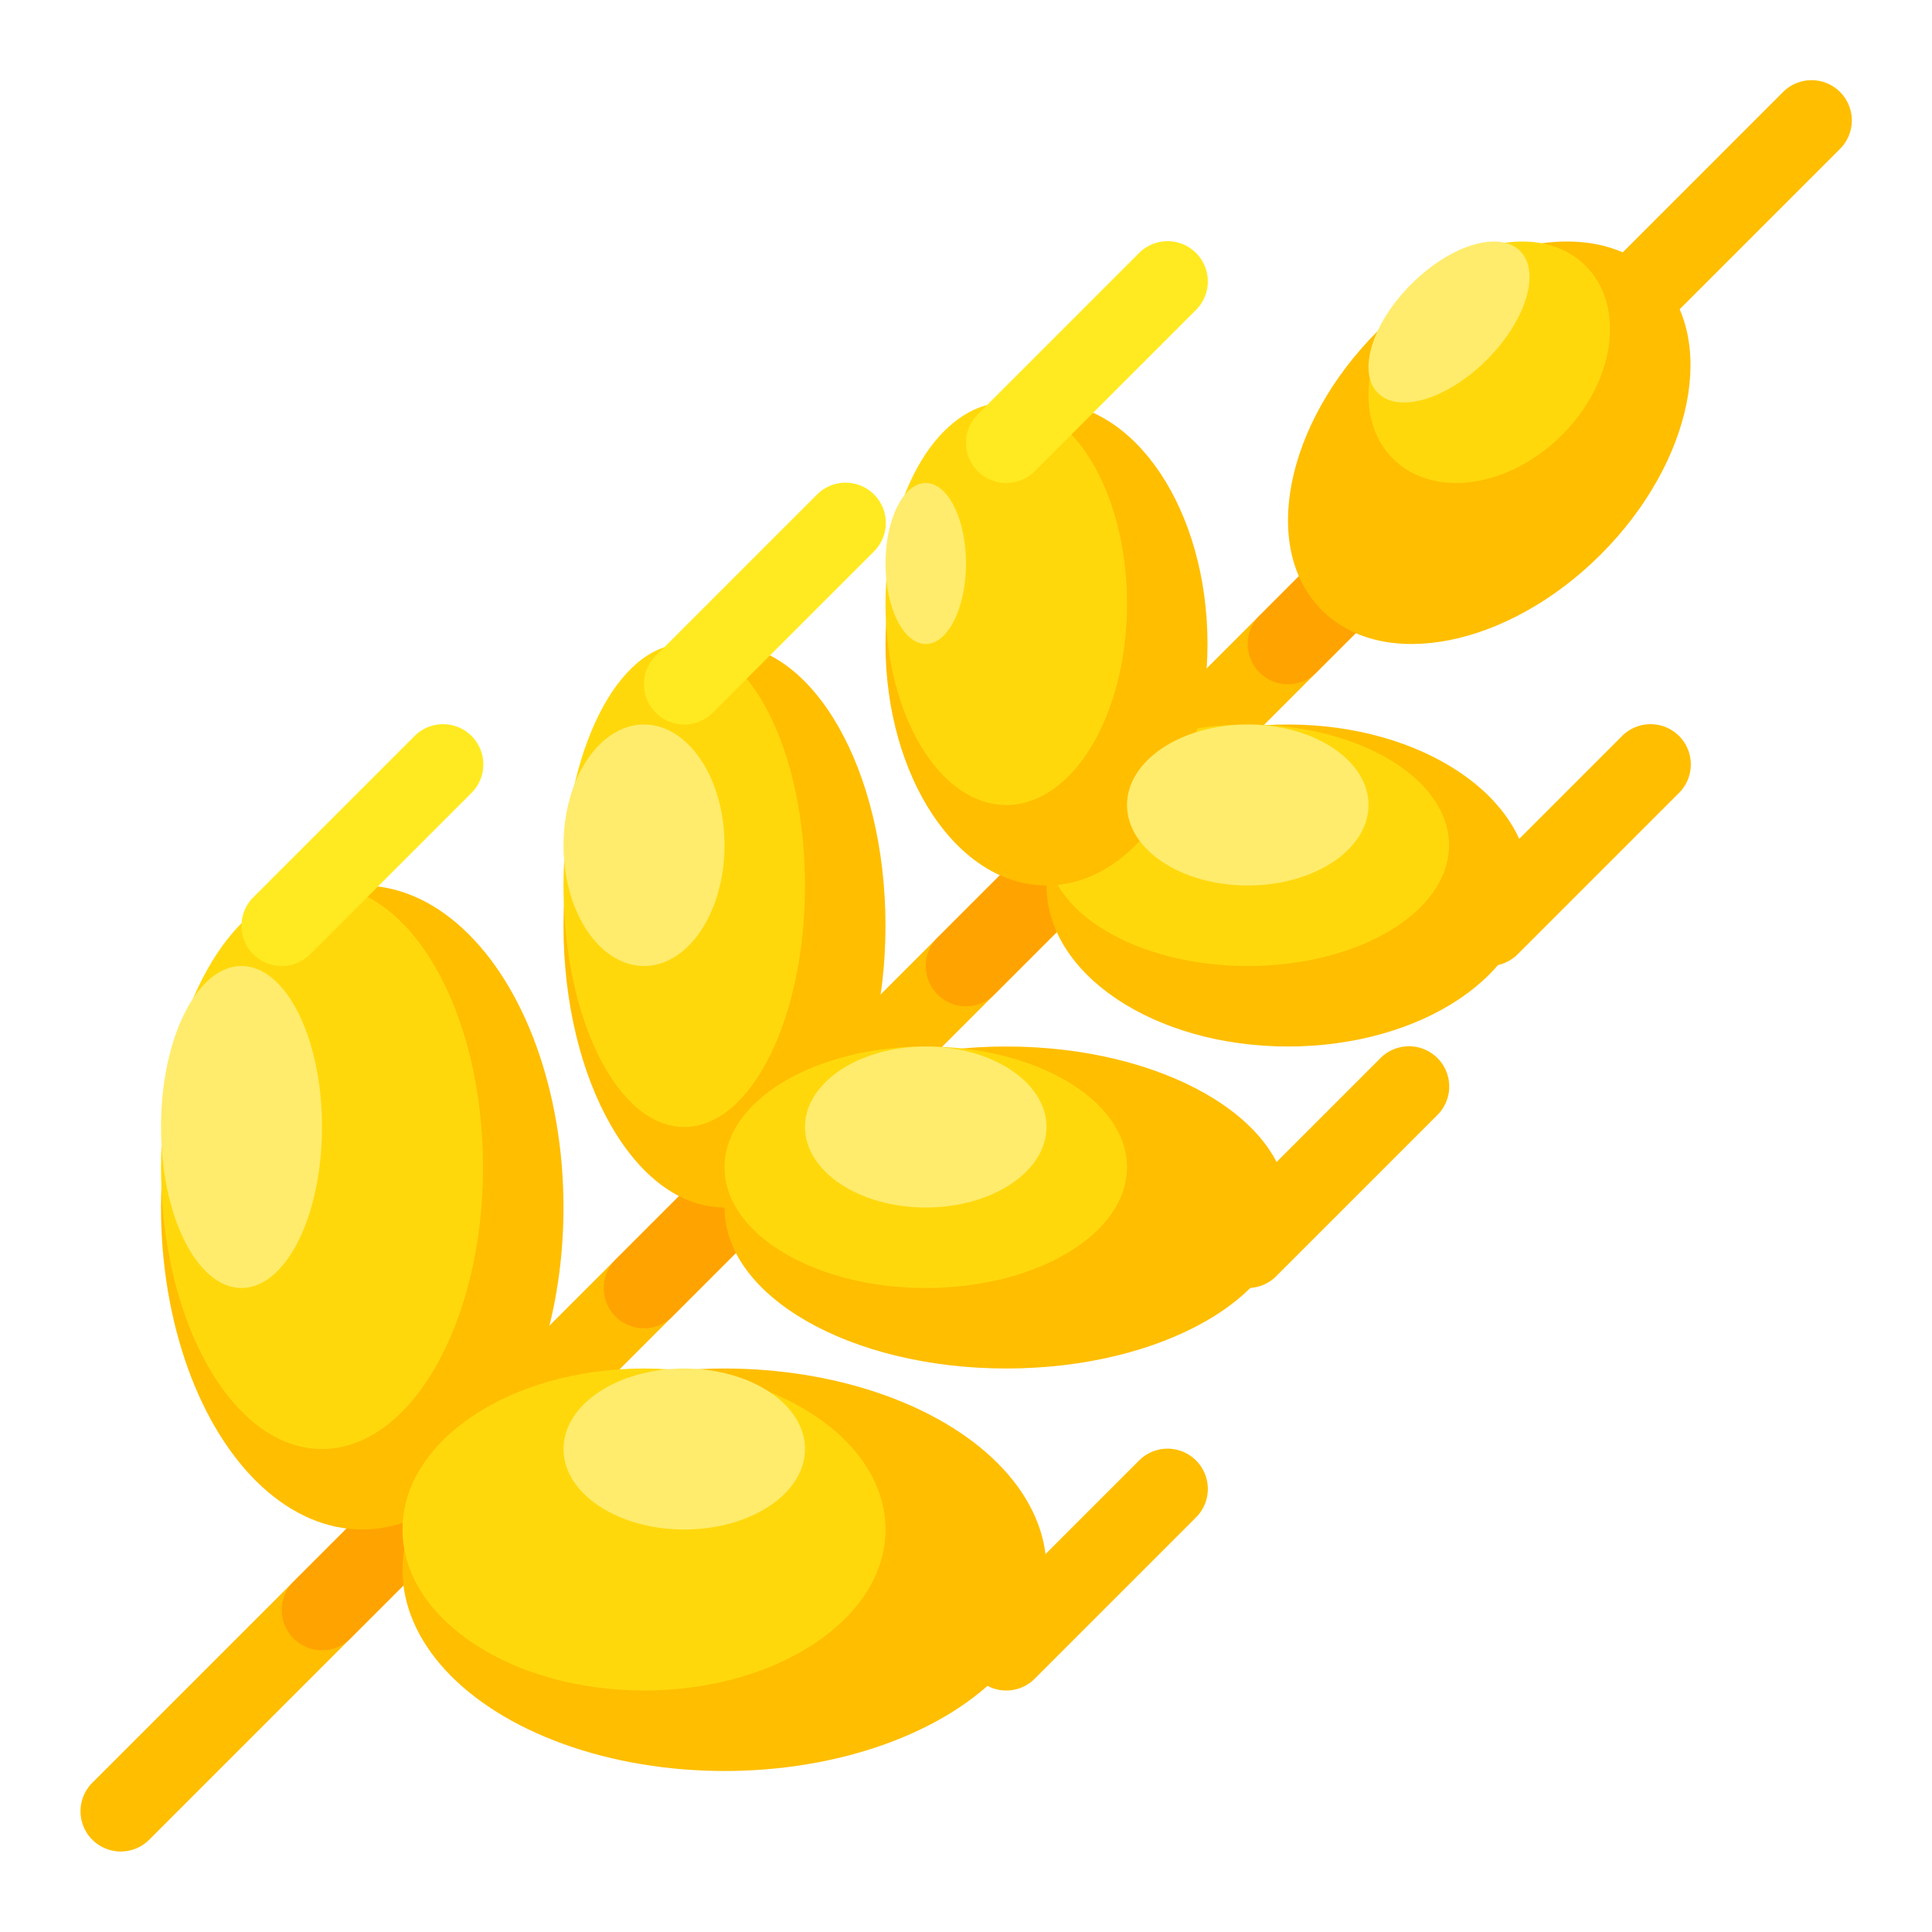 <svg xmlns="http://www.w3.org/2000/svg" viewBox="0 0 512 512"><title>Artboard 147</title><g id="Wheat"><path d="M32,490.667a10.667,10.667,0,0,1-7.542-18.208l448-448a10.666,10.666,0,1,1,15.083,15.083l-448,448A10.632,10.632,0,0,1,32,490.667Z" style="fill:#ffbe00"/><path d="M341.333,181.333a10.667,10.667,0,0,1-7.542-18.208L355.125,141.792A10.666,10.666,0,0,1,370.208,156.875L348.875,178.208A10.632,10.632,0,0,1,341.333,181.333Z" style="fill:#ffa300"/><path d="M256,266.667a10.667,10.667,0,0,1-7.542-18.208L291.125,205.792A10.666,10.666,0,0,1,306.208,220.875l-42.667,42.667A10.632,10.632,0,0,1,256,266.667Z" style="fill:#ffa300"/><path d="M170.667,352a10.667,10.667,0,0,1-7.542-18.208L205.792,291.125A10.666,10.666,0,1,1,220.875,306.208L178.208,348.875A10.632,10.632,0,0,1,170.667,352Z" style="fill:#ffa300"/><path d="M85.333,437.333A10.667,10.667,0,0,1,77.792,419.125l42.667-42.667a10.666,10.666,0,0,1,15.083,15.083L92.875,434.208A10.632,10.632,0,0,1,85.333,437.333Z" style="fill:#ffa300"/><ellipse cx="394.667" cy="117.333" rx="62.75" ry="41.834" transform="translate(32.628 313.438) rotate(-45)" style="fill:#ffbe00"/><ellipse cx="394.667" cy="96" rx="36.121" ry="27.259" transform="translate(47.713 307.189) rotate(-45)" style="fill:#ffd80c"/><ellipse cx="384" cy="85.333" rx="26.626" ry="14.174" transform="translate(52.131 296.523) rotate(-45)" style="fill:#ffec6c"/><ellipse cx="192" cy="416" rx="85.333" ry="53.333" style="fill:#ffbe00"/><ellipse cx="96" cy="320" rx="53.333" ry="85.333" style="fill:#ffbe00"/><ellipse cx="170.667" cy="405.333" rx="64" ry="42.667" style="fill:#ffd80c"/><ellipse cx="192" cy="245.333" rx="42.667" ry="74.667" style="fill:#ffbe00"/><ellipse cx="266.667" cy="320" rx="74.667" ry="42.667" style="fill:#ffbe00"/><ellipse cx="245.333" cy="309.333" rx="53.333" ry="32" style="fill:#ffd80c"/><ellipse cx="341.333" cy="234.667" rx="64" ry="42.667" style="fill:#ffbe00"/><ellipse cx="330.667" cy="224" rx="53.333" ry="32" style="fill:#ffd80c"/><ellipse cx="85.333" cy="309.333" rx="42.667" ry="74.667" style="fill:#ffd80c"/><ellipse cx="64" cy="298.667" rx="21.333" ry="42.667" style="fill:#ffec6c"/><ellipse cx="277.333" cy="170.667" rx="42.667" ry="64" style="fill:#ffbe00"/><ellipse cx="181.333" cy="234.667" rx="32" ry="64" style="fill:#ffd80c"/><ellipse cx="266.667" cy="160" rx="32" ry="53.333" style="fill:#ffd80c"/><path d="M266.667,128a10.667,10.667,0,0,1-7.542-18.208L301.792,67.125A10.666,10.666,0,1,1,316.875,82.208L274.208,124.875A10.632,10.632,0,0,1,266.667,128Z" style="fill:#ffea21"/><path d="M394.667,256a10.667,10.667,0,0,1-7.542-18.208L429.792,195.125A10.666,10.666,0,1,1,444.875,210.208L402.208,252.875A10.632,10.632,0,0,1,394.667,256Z" style="fill:#ffbe00"/><path d="M181.333,192a10.667,10.667,0,0,1-7.542-18.208L216.458,131.125a10.666,10.666,0,1,1,15.083,15.083L188.875,188.875A10.632,10.632,0,0,1,181.333,192Z" style="fill:#ffea21"/><path d="M330.667,341.333A10.667,10.667,0,0,1,323.125,323.125l42.667-42.667A10.666,10.666,0,1,1,380.875,295.542l-42.667,42.667A10.632,10.632,0,0,1,330.667,341.333Z" style="fill:#ffbe00"/><path d="M74.667,256A10.667,10.667,0,0,1,67.125,237.792L109.792,195.125A10.666,10.666,0,1,1,124.875,210.208L82.208,252.875A10.632,10.632,0,0,1,74.667,256Z" style="fill:#ffea21"/><path d="M266.667,448a10.667,10.667,0,0,1-7.542-18.208L301.792,387.125A10.666,10.666,0,1,1,316.875,402.208L274.208,444.875A10.632,10.632,0,0,1,266.667,448Z" style="fill:#ffbe00"/><ellipse cx="245.333" cy="298.667" rx="32" ry="21.333" style="fill:#ffec6c"/><ellipse cx="181.333" cy="384" rx="32" ry="21.333" style="fill:#ffec6c"/><ellipse cx="330.667" cy="213.333" rx="32" ry="21.333" style="fill:#ffec6c"/><ellipse cx="170.667" cy="224" rx="21.333" ry="32" style="fill:#ffec6c"/><ellipse cx="245.333" cy="149.333" rx="10.667" ry="21.333" style="fill:#ffec6c"/></g></svg>